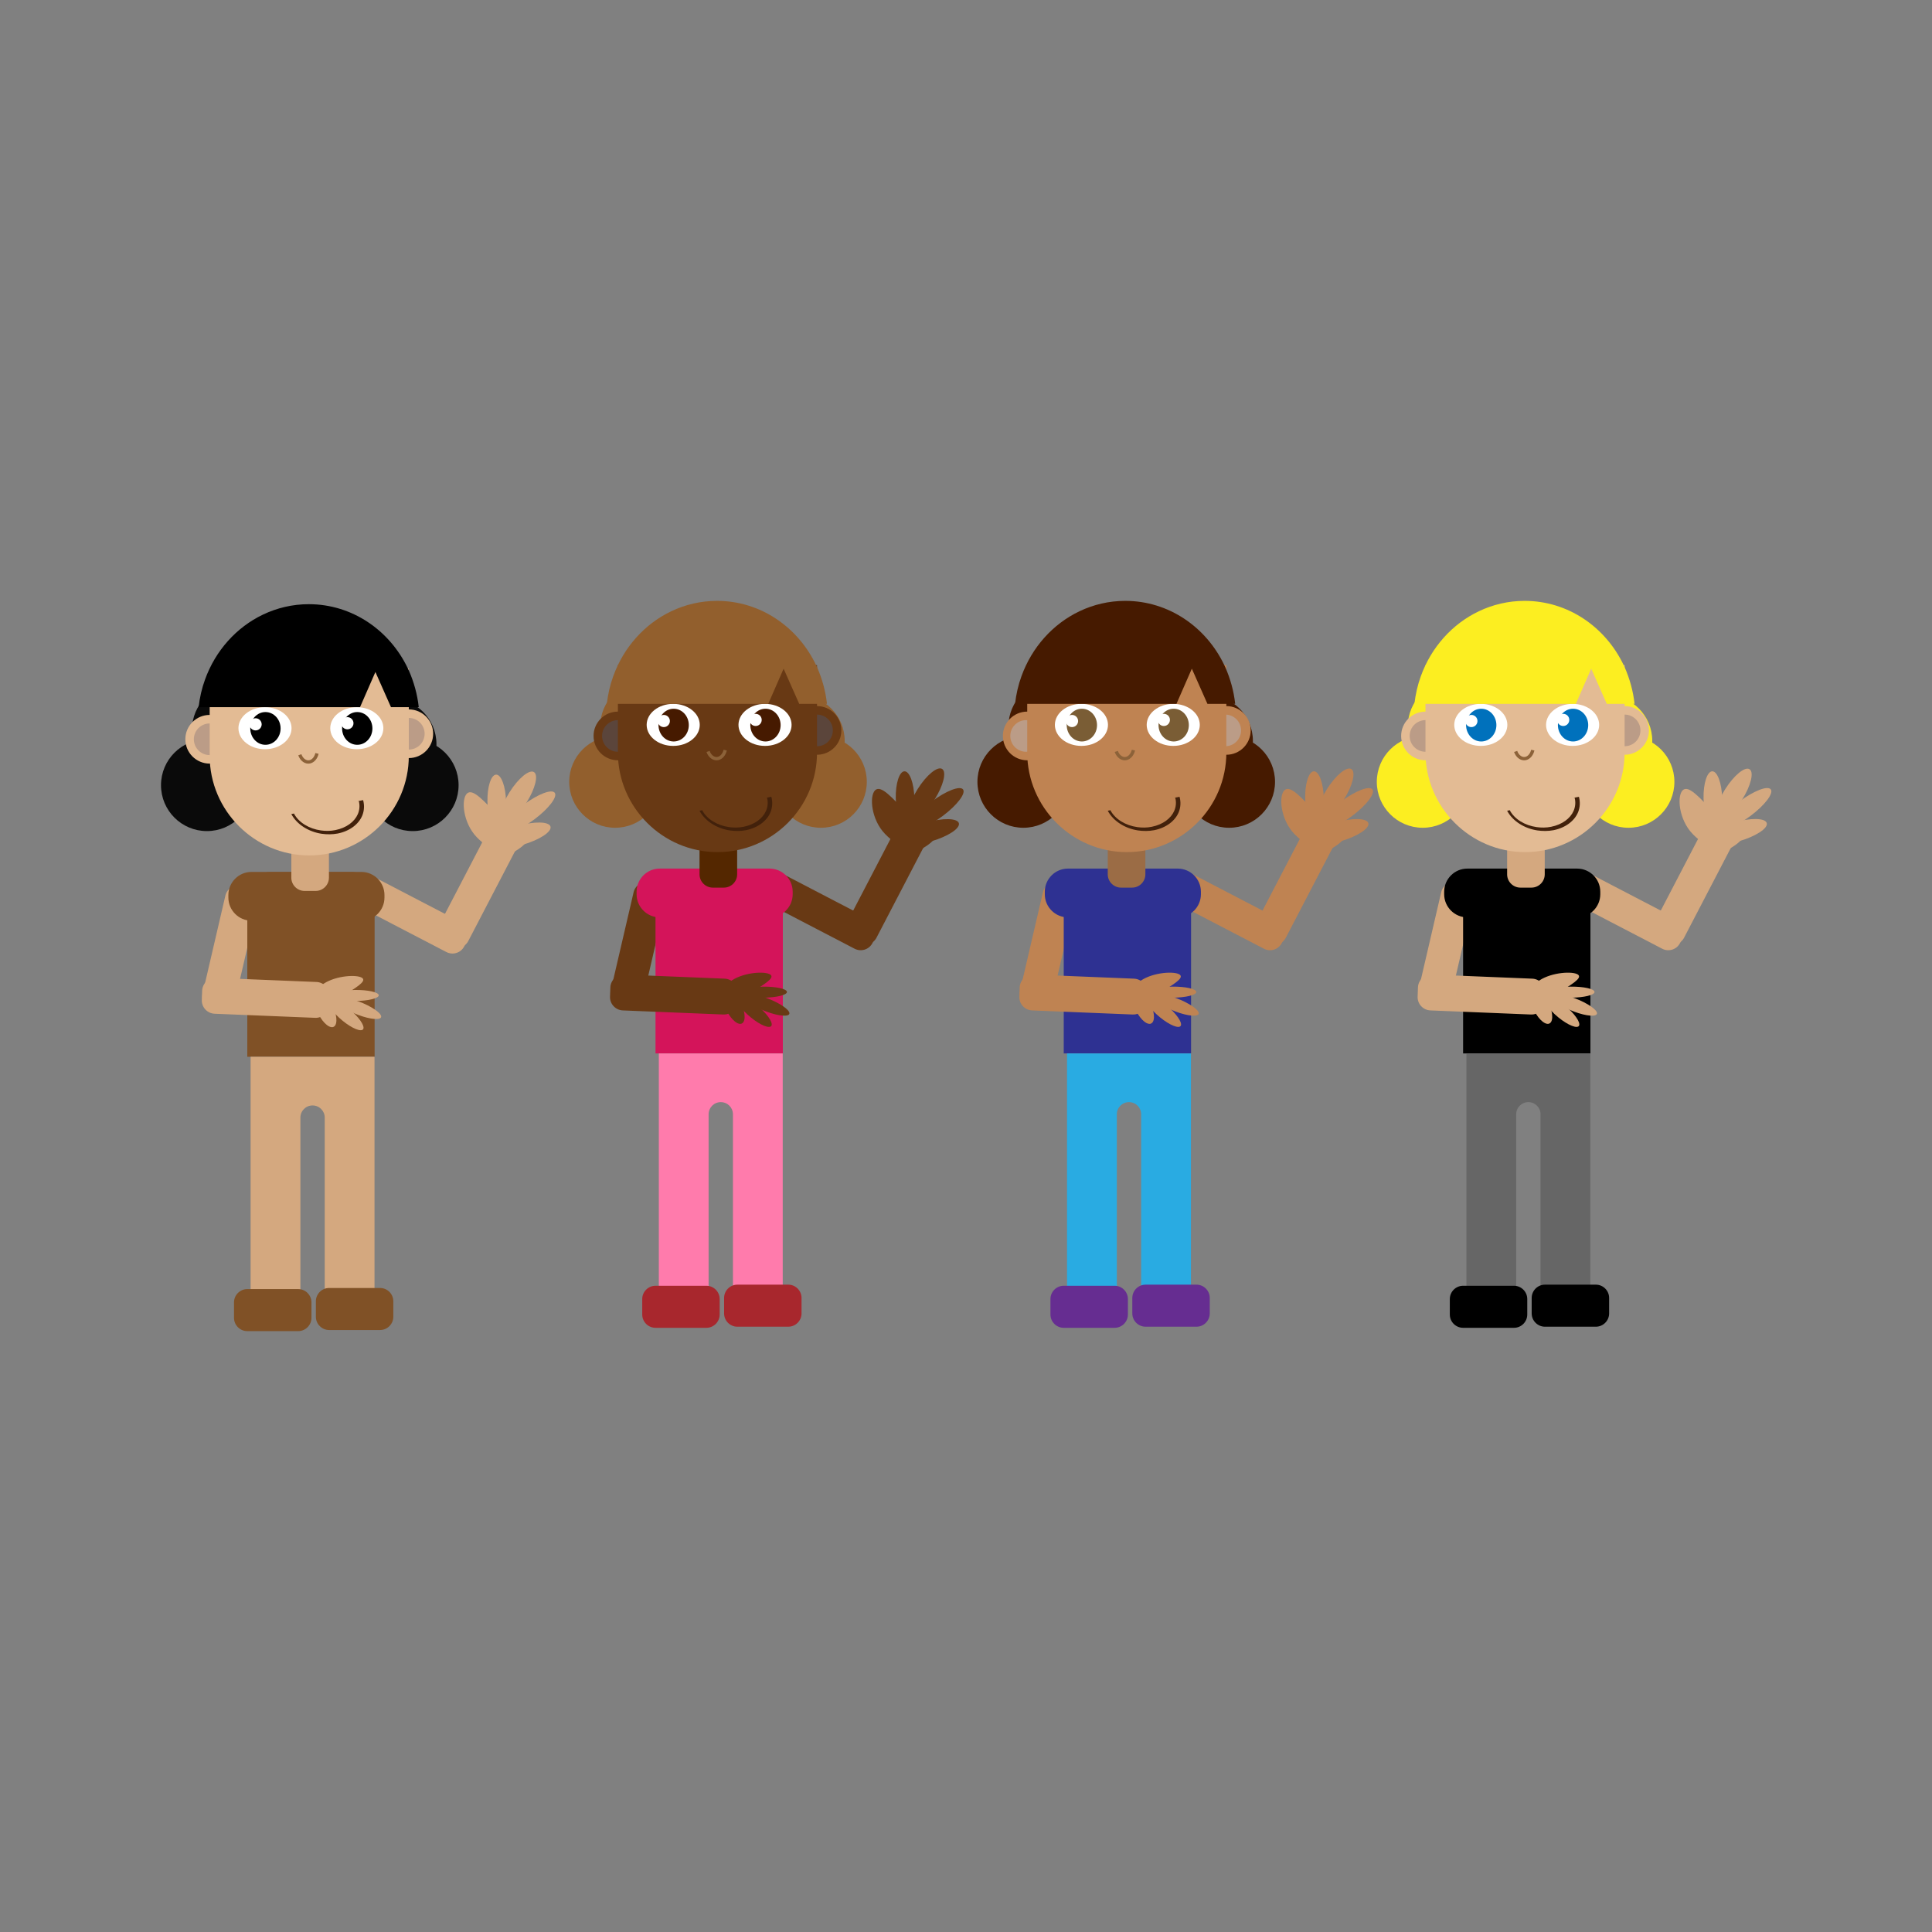 <svg:svg xmlns:svg="http://www.w3.org/2000/svg" height="1746.389" id="Layer_1" style="enable-background:new 0 0 1366 768;" version="1.1" viewBox="-97.532 -459.244 1746.389 1746.389" width="1746.389" x="0px" y="0px" xml:space="preserve">
<svg:rect x="-97.532" y="-459.244" width="1746.389" height="1746.389" fill="#808080" stroke="none"/>
<svg:style type="text/css">
	.st0{fill:#D4A87F;}
	.st1{fill:#805126;}
	.st2{fill:#0A0A0A;}
	.st3{fill:#E3BB94;}
	.st4{fill:#BB9C87;}
	.st5{fill:#FFFFFF;}
	.st6{fill:none;stroke:#8C6239;stroke-width:3;stroke-miterlimit:10;}
	.st7{fill:#42210B;}
	.st8{fill:#683914;}
	.st9{fill:#D4145A;}
	.st10{fill:#925F2D;}
	.st11{fill:#5B453B;}
	.st12{fill:#542700;}
	.st13{fill:#461A00;}
	.st14{fill:#FF7BAC;}
	.st15{fill:#A8272D;}
	.st16{fill:#BF8352;}
	.st17{fill:#2E3192;}
	.st18{fill:#9B6C45;}
	.st19{fill:#7A5D35;}
	.st20{fill:#29ABE2;}
	.st21{fill:#662D91;}
	.st22{fill:#FCEE21;}
	.st23{fill:#0071BC;}
	.st24{fill:#666666;}
</svg:style>
<svg:path class="st0" d="M239.1,332.7l80.7,42c5.9,3,8.2,10.3,5.1,16.2l-2.8,5.3c-3,5.9-10.3,8.2-16.2,5.1l-80.7-42  c-5.9-3-8.2-10.3-5.1-16.2l2.8-5.3C225.9,331.9,233.2,329.7,239.1,332.7z" />
<svg:path class="st0" d="M367.8,310.6l-42,80.7c-3,5.9-10.3,8.2-16.2,5.1l-5.3-2.8c-5.9-3-8.2-10.3-5.1-16.2l42-80.7  c3-5.9,10.3-8.2,16.2-5.1l5.3,2.8C368.6,297.4,370.8,304.7,367.8,310.6z" />
<svg:path class="st0" d="M135.4,357.1l-20.6,88.6c-1.5,6.4-8,10.5-14.4,9l-5.8-1.4c-6.4-1.5-10.5-8-9-14.4l20.6-88.6  c1.5-6.4,8-10.5,14.4-9l5.8,1.4C132.9,344.2,136.9,350.7,135.4,357.1z" />
<svg:path class="st1" d="M241,496H126V349.9c0-11.5,9.4-20.9,20.9-20.9h73.3c11.5,0,20.9,9.4,20.9,20.9V496z" />
<svg:path class="st1" d="M229.1,373h-99.3c-11.5,0-20.9-9.4-20.9-20.9v-2.3c0-11.5,9.4-20.9,20.9-20.9h99.3c11.5,0,20.9,9.4,20.9,20.9  v2.3C250,363.6,240.6,373,229.1,373z" />
<svg:circle class="st2" cx="89.5" cy="250.5" r="41.5" />
<svg:circle class="st2" cx="255.5" cy="213.5" r="41.5" />
<svg:circle class="st2" cx="117.5" cy="200.5" r="41.5" />
<svg:circle class="st2" cx="275.5" cy="250.5" r="41.5" />
<svg:g>
	<svg:circle class="st3" cx="92" cy="209" r="22" />
</svg:g>
<svg:g>
	<svg:circle class="st3" cx="272" cy="204" r="22" />
</svg:g>
<svg:circle class="st4" cx="92" cy="209" r="14.3" />
<svg:circle class="st4" cx="272" cy="204" r="14.3" />
<svg:path class="st0" d="M187.8,346.1h-10c-6.6,0-12-5.4-12-12V308c0-6.6,5.4-12,12-12h10c6.6,0,12,5.4,12,12v26.1  C199.8,340.7,194.4,346.1,187.8,346.1z" />
<svg:g>
	<svg:path class="st3" d="M272,224v-79H92v79c0,49.5,40.5,90,90,90c24.8,0,47.3-10.1,63.6-26.4C261.9,271.3,272,248.8,272,224z" />
</svg:g>
<svg:g>
	<svg:ellipse class="st5" cx="142" cy="199" rx="24" ry="19" />
</svg:g>
<svg:g>
	<svg:ellipse cx="142.4" cy="199.2" rx="13.7" ry="14.8" />
</svg:g>
<svg:g>
	<svg:ellipse class="st5" cx="225" cy="199" rx="24" ry="19" />
</svg:g>
<svg:g>
	<svg:ellipse cx="225.4" cy="199.2" rx="13.7" ry="14.8" />
</svg:g>
<svg:path class="st6" d="M173.5,223c1.6,4.6,5.4,7.2,9,6.4c3.1-0.7,5.6-3.7,6.5-7.6" />
<svg:path class="st7" d="M230.7,264l-4.7,0.9c0,0,0,0.1,0,0.1l0.8-0.2c1.1,4.1,0.7,8.2-0.9,11.9c-3,6.9-10.3,12.4-20.3,14.4  c-4.4,0.9-8.9,0.9-13.1,0.3c-10.6-1.5-20-7.1-24.3-15.2l0.3,0c0,0-0.1-0.1-0.1-0.1l-2.6,0.5c4.9,9.3,15.5,16,27.3,17.8  c4.8,0.7,9.7,0.7,14.6-0.2c11-2.2,19.1-8.5,22.3-16.4C231.7,273.5,232,268.7,230.7,264z" />
<svg:circle class="st5" cx="133.5" cy="195.5" r="5.5" />
<svg:circle class="st5" cx="216.5" cy="194.5" r="5.5" />
<svg:path d="M281,180h-25.1l-14.1-31.8L227.9,180H82c1-8.7,2.9-17.1,5.8-25c9.4-26.1,28.3-47.2,52.4-58.7c12.6-6,26.6-9.4,41.4-9.4  c39.2,0,73.1,23.6,89.5,58c0.3,0.7,0.6,1.4,1,2.1C276.6,157.3,279.7,168.3,281,180z" />
<svg:path class="st0" d="M97.7,424.7l90.9,3.7c6.6,0.3,11.8,5.9,11.5,12.5l-0.3,8.4c-0.3,6.6-5.9,11.8-12.5,11.5l-90.9-3.7  c-6.6-0.3-11.8-5.9-11.5-12.5l0.3-8.4C85.5,429.6,91.1,424.4,97.7,424.7z" />
<svg:g>
	<svg:ellipse class="st0" cx="370.9" cy="261.4" rx="27" ry="9" transform="matrix(0.534 -0.845 0.845 0.534 -48.202 435.325)" />
	
		<svg:ellipse class="st0" cx="351.4" cy="265.3" rx="8.4" ry="24.4" transform="matrix(1 -2.215558e-02 2.215558e-02 1 -5.791 7.85)" />
	<svg:path class="st0" d="M333.5,297.6c12.6,12.9,26,17.6,32.6,13.8c30.3-17.3-0.4-20-13-32.9s-23.2-25.7-28.6-20.4   S321,284.7,333.5,297.6z" />
	
		<svg:ellipse class="st0" cx="380.6" cy="274.7" rx="29" ry="8.2" transform="matrix(0.801 -0.599 0.599 0.801 -88.718 282.693)" />
	
		<svg:ellipse class="st0" cx="372.4" cy="295.8" rx="28.6" ry="8.8" transform="matrix(0.961 -0.278 0.278 0.961 -67.517 115.13)" />
</svg:g>
<svg:g>
	<svg:path class="st0" d="M230.9,447.7c-11-4.8-21.8-6.6-24.2-4.2c-2.4,2.5,4.7,8.3,15.7,13.1s21.8,6.6,24.2,4.2   C248.9,458.3,241.9,452.5,230.9,447.7z" />
	<svg:path class="st0" d="M223.3,435.6c-11.8,0.1-21.4,2.4-21.3,5.2c0.1,2.8,9.7,4.9,21.5,4.8s21.4-2.4,21.3-5.2   C244.7,437.6,235.1,435.5,223.3,435.6z" />
	<svg:path class="st0" d="M195.1,429.9c-11.4,7.4-15.6,15.3-12.3,19.2c15,18,17.5-0.2,28.9-7.6c11.4-7.4,22.7-13.6,18.1-16.8   C225.2,421.5,206.5,422.5,195.1,429.9z" />
	<svg:path class="st0" d="M220.7,455c-8.3-7.6-17.7-12.5-20.9-10.9c-3.2,1.6,1,9.1,9.3,16.7s17.7,12.5,20.9,10.9S229,462.6,220.7,455z" />
	<svg:path class="st0" d="M203.9,451.5c-3.7-9-10.1-15.6-14.3-14.9c-4.1,0.8-4.4,8.7-0.7,17.7c3.7,9,10.1,15.6,14.3,14.9   C207.4,468.4,207.7,460.5,203.9,451.5z" />
</svg:g>
<svg:path class="st0" d="M241,496v229h-45V551c0-6.1-4.9-11-11-11h0c-6.1,0-11,4.9-11,11v174h-45V496H241z" />
<svg:path class="st1" d="M172,744h-46c-6.6,0-12-5.4-12-12v-14c0-6.6,5.4-12,12-12h46c6.6,0,12,5.4,12,12v14  C184,738.6,178.6,744,172,744z" />
<svg:path class="st1" d="M246,743h-46c-6.6,0-12-5.4-12-12v-14c0-6.6,5.4-12,12-12h46c6.6,0,12,5.4,12,12v14  C258,737.6,252.6,743,246,743z" />
<svg:path class="st8" d="M608.1,329.7l80.7,42c5.9,3,8.2,10.3,5.1,16.2l-2.8,5.3c-3,5.9-10.3,8.2-16.2,5.1l-80.7-42  c-5.9-3-8.2-10.3-5.1-16.2l2.8-5.3C594.9,328.9,602.2,326.7,608.1,329.7z" />
<svg:path class="st8" d="M736.8,307.6l-42,80.7c-3,5.9-10.3,8.2-16.2,5.1l-5.3-2.8c-5.9-3-8.2-10.3-5.1-16.2l42-80.7  c3-5.9,10.3-8.2,16.2-5.1l5.3,2.8C737.6,294.4,739.8,301.7,736.8,307.6z" />
<svg:path class="st8" d="M504.4,354.1l-20.6,88.6c-1.5,6.4-8,10.5-14.4,9l-5.8-1.4c-6.4-1.5-10.5-8-9-14.4l20.6-88.6  c1.5-6.4,8-10.5,14.4-9l5.8,1.4C501.9,341.2,505.9,347.7,504.4,354.1z" />
<svg:path class="st9" d="M610,493H495V346.9c0-11.5,9.4-20.9,20.9-20.9h73.3c11.5,0,20.9,9.4,20.9,20.9V493z" />
<svg:path class="st9" d="M598.1,370h-99.3c-11.5,0-20.9-9.4-20.9-20.9v-2.3c0-11.5,9.4-20.9,20.9-20.9h99.3c11.5,0,20.9,9.4,20.9,20.9  v2.3C619,360.6,609.6,370,598.1,370z" />
<svg:circle class="st10" cx="458.5" cy="247.5" r="41.5" />
<svg:circle class="st10" cx="624.5" cy="210.5" r="41.5" />
<svg:circle class="st10" cx="486.5" cy="197.5" r="41.5" />
<svg:circle class="st10" cx="644.5" cy="247.5" r="41.5" />
<svg:g>
	<svg:circle class="st8" cx="461" cy="206" r="22" />
</svg:g>
<svg:g>
	<svg:circle class="st8" cx="641" cy="201" r="22" />
</svg:g>
<svg:circle class="st11" cx="461" cy="206" r="14.3" />
<svg:circle class="st11" cx="641" cy="201" r="14.3" />
<svg:path class="st12" d="M556.8,343.1h-10c-6.6,0-12-5.4-12-12V305c0-6.6,5.4-12,12-12h10c6.6,0,12,5.4,12,12v26.1  C568.8,337.7,563.4,343.1,556.8,343.1z" />
<svg:g>
	<svg:path class="st8" d="M641,221v-79H461v79c0,49.5,40.5,90,90,90c24.8,0,47.3-10.1,63.6-26.4C630.9,268.3,641,245.8,641,221z" />
</svg:g>
<svg:g>
	<svg:ellipse class="st5" cx="511" cy="196" rx="24" ry="19" />
</svg:g>
<svg:g>
	<svg:ellipse class="st13" cx="511.4" cy="196.2" rx="13.7" ry="14.8" />
</svg:g>
<svg:g>
	<svg:ellipse class="st5" cx="594" cy="196" rx="24" ry="19" />
</svg:g>
<svg:g>
	<svg:ellipse class="st13" cx="594.4" cy="196.2" rx="13.7" ry="14.8" />
</svg:g>
<svg:path class="st6" d="M542.5,220c1.6,4.6,5.4,7.2,9,6.4c3.1-0.7,5.6-3.7,6.5-7.6" />
<svg:path class="st7" d="M599.7,261l-4.7,0.9c0,0,0,0.1,0,0.1l0.8-0.2c1.1,4.1,0.7,8.2-0.9,11.9c-3,6.9-10.3,12.4-20.3,14.4  c-4.4,0.9-8.9,0.9-13.1,0.3c-10.6-1.5-20-7.1-24.3-15.2l0.3,0c0,0-0.1-0.1-0.1-0.1l-2.6,0.5c4.9,9.3,15.5,16,27.3,17.8  c4.8,0.7,9.7,0.7,14.6-0.2c11-2.2,19.1-8.5,22.3-16.4C600.7,270.5,601,265.7,599.7,261z" />
<svg:circle class="st5" cx="502.5" cy="192.5" r="5.5" />
<svg:circle class="st5" cx="585.5" cy="191.5" r="5.5" />
<svg:path class="st10" d="M650,177h-25.1l-14.1-31.8L596.9,177H451c1-8.7,2.9-17.1,5.8-25c9.4-26.1,28.3-47.2,52.4-58.7  c12.6-6,26.6-9.4,41.4-9.4c39.2,0,73.1,23.6,89.5,58c0.3,0.7,0.6,1.4,1,2.1C645.6,154.3,648.7,165.3,650,177z" />
<svg:path class="st8" d="M466.7,421.7l90.9,3.7c6.6,0.3,11.8,5.9,11.5,12.5l-0.3,8.4c-0.3,6.6-5.9,11.8-12.5,11.5l-90.9-3.7  c-6.6-0.3-11.8-5.9-11.5-12.5l0.3-8.4C454.5,426.6,460.1,421.4,466.7,421.7z" />
<svg:g>
	<svg:ellipse class="st8" cx="739.9" cy="258.4" rx="27" ry="9" transform="matrix(0.534 -0.845 0.845 0.534 126.219 745.868)" />
	
		<svg:ellipse class="st8" cx="720.4" cy="262.3" rx="8.4" ry="24.4" transform="matrix(1 -2.215558e-02 2.215558e-02 1 -5.634 16.025)" />
	<svg:path class="st8" d="M702.5,294.6c12.6,12.9,26,17.6,32.6,13.8c30.3-17.3-0.4-20-13-32.9s-23.2-25.7-28.6-20.4   C688.1,260.4,690,281.7,702.5,294.6z" />
	
		<svg:ellipse class="st8" cx="749.6" cy="271.7" rx="29" ry="8.2" transform="matrix(0.801 -0.599 0.599 0.801 -13.415 503.102)" />
	
		<svg:ellipse class="st8" cx="741.4" cy="292.8" rx="28.6" ry="8.8" transform="matrix(0.961 -0.278 0.278 0.961 -52.154 217.538)" />
</svg:g>
<svg:g>
	<svg:path class="st8" d="M599.9,444.7c-11-4.8-21.8-6.6-24.2-4.2s4.7,8.3,15.7,13.1s21.8,6.6,24.2,4.2   C617.9,455.3,610.9,449.5,599.9,444.7z" />
	<svg:path class="st8" d="M592.3,432.6c-11.8,0.1-21.4,2.4-21.3,5.2c0.1,2.8,9.7,4.9,21.5,4.8c11.8-0.1,21.4-2.4,21.3-5.2   C613.7,434.6,604.1,432.5,592.3,432.6z" />
	<svg:path class="st8" d="M564.1,426.9c-11.4,7.4-15.6,15.3-12.3,19.2c15,18,17.5-0.2,28.9-7.6s22.7-13.6,18.1-16.8   C594.2,418.5,575.5,419.5,564.1,426.9z" />
	<svg:path class="st8" d="M589.7,452c-8.3-7.6-17.7-12.5-20.9-10.9c-3.2,1.6,1,9.1,9.3,16.7s17.7,12.5,20.9,10.9   C602.2,467.1,598,459.6,589.7,452z" />
	<svg:path class="st8" d="M572.9,448.5c-3.7-9-10.1-15.6-14.3-14.9c-4.1,0.8-4.4,8.7-0.7,17.7c3.7,9,10.1,15.6,14.3,14.9   C576.4,465.4,576.7,457.5,572.9,448.5z" />
</svg:g>
<svg:path class="st14" d="M610,493v229h-45V548c0-6.1-4.9-11-11-11l0,0c-6.1,0-11,4.9-11,11v174h-45V493H610z" />
<svg:path class="st15" d="M541,741h-46c-6.6,0-12-5.4-12-12v-14c0-6.6,5.4-12,12-12h46c6.6,0,12,5.4,12,12v14  C553,735.6,547.6,741,541,741z" />
<svg:path class="st15" d="M615,740h-46c-6.6,0-12-5.4-12-12v-14c0-6.6,5.4-12,12-12h46c6.6,0,12,5.4,12,12v14  C627,734.6,621.6,740,615,740z" />
<svg:path class="st16" d="M978.1,329.7l80.7,42c5.9,3,8.2,10.3,5.1,16.2l-2.8,5.3c-3,5.9-10.3,8.2-16.2,5.1l-80.7-42  c-5.9-3-8.2-10.3-5.1-16.2l2.8-5.3C964.9,328.9,972.2,326.7,978.1,329.7z" />
<svg:path class="st16" d="M1106.8,307.6l-42,80.7c-3,5.9-10.3,8.2-16.2,5.1l-5.3-2.8c-5.9-3-8.2-10.3-5.1-16.2l42-80.7  c3-5.9,10.3-8.2,16.2-5.1l5.3,2.8C1107.6,294.4,1109.8,301.7,1106.8,307.6z" />
<svg:path class="st16" d="M874.4,354.1l-20.6,88.6c-1.5,6.4-8,10.5-14.4,9l-5.8-1.4c-6.4-1.5-10.5-8-9-14.4l20.6-88.6  c1.5-6.4,8-10.5,14.4-9l5.8,1.4C871.9,341.2,875.9,347.7,874.4,354.1z" />
<svg:path class="st17" d="M979,493H864V346.9c0-11.5,9.4-20.9,20.9-20.9h73.3c11.5,0,20.9,9.4,20.9,20.9V493z" />
<svg:path class="st17" d="M967.1,370h-99.3c-11.5,0-20.9-9.4-20.9-20.9v-2.3c0-11.5,9.4-20.9,20.9-20.9h99.3c11.5,0,20.9,9.4,20.9,20.9  v2.3C988,360.6,978.6,370,967.1,370z" />
<svg:circle class="st13" cx="827.5" cy="247.5" r="41.5" />
<svg:circle class="st13" cx="993.5" cy="210.5" r="41.5" />
<svg:circle class="st13" cx="855.5" cy="197.5" r="41.5" />
<svg:circle class="st13" cx="1013.5" cy="247.5" r="41.5" />
<svg:g>
	<svg:circle class="st16" cx="831" cy="206" r="22" />
</svg:g>
<svg:g>
	<svg:circle class="st16" cx="1011" cy="201" r="22" />
</svg:g>
<svg:circle class="st4" cx="830" cy="206" r="14.3" />
<svg:circle class="st4" cx="1010" cy="201" r="14.3" />
<svg:path class="st18" d="M925.8,343.1h-10c-6.6,0-12-5.4-12-12V305c0-6.6,5.4-12,12-12h10c6.6,0,12,5.4,12,12v26.1  C937.8,337.7,932.4,343.1,925.8,343.1z" />
<svg:g>
	<svg:path class="st16" d="M1011,221v-79H831v79c0,49.5,40.5,90,90,90c24.8,0,47.3-10.1,63.6-26.4C1000.9,268.3,1011,245.8,1011,221z" />
</svg:g>
<svg:g>
	<svg:ellipse class="st5" cx="880" cy="196" rx="24" ry="19" />
</svg:g>
<svg:g>
	<svg:ellipse class="st19" cx="880.4" cy="196.2" rx="13.7" ry="14.8" />
</svg:g>
<svg:g>
	<svg:ellipse class="st5" cx="963" cy="196" rx="24" ry="19" />
</svg:g>
<svg:g>
	<svg:ellipse class="st19" cx="963.4" cy="196.2" rx="13.7" ry="14.8" />
</svg:g>
<svg:path class="st6" d="M911.5,220c1.6,4.6,5.4,7.2,9,6.4c3.1-0.7,5.6-3.7,6.5-7.6" />
<svg:path class="st7" d="M968.7,261l-4.7,0.9c0,0,0,0.1,0,0.1l0.8-0.2c1.1,4.1,0.7,8.2-0.9,11.9c-3,6.9-10.3,12.4-20.3,14.4  c-4.4,0.9-8.9,0.9-13.1,0.3c-10.6-1.5-20-7.1-24.3-15.2l0.3,0c0,0-0.1-0.1-0.1-0.1l-2.6,0.5c4.9,9.3,15.5,16,27.3,17.8  c4.8,0.7,9.7,0.7,14.6-0.2c11-2.2,19.1-8.5,22.3-16.4C969.7,270.5,970,265.7,968.7,261z" />
<svg:circle class="st5" cx="871.5" cy="192.5" r="5.5" />
<svg:circle class="st5" cx="954.5" cy="191.5" r="5.5" />
<svg:path class="st13" d="M1019,177h-25.1l-14.1-31.8L965.9,177H820c1-8.7,2.9-17.1,5.8-25c9.4-26.1,28.3-47.2,52.4-58.7  c12.6-6,26.6-9.4,41.4-9.4c39.2,0,73.1,23.6,89.5,58c0.3,0.7,0.6,1.4,1,2.1C1014.6,154.3,1017.7,165.3,1019,177z" />
<svg:path class="st16" d="M836.7,421.7l90.9,3.7c6.6,0.3,11.8,5.9,11.5,12.5l-0.3,8.4c-0.3,6.6-5.9,11.8-12.5,11.5l-90.9-3.7  c-6.6-0.3-11.8-5.9-11.5-12.5l0.3-8.4C824.5,426.6,830.1,421.4,836.7,421.7z" />
<svg:g>
	
		<svg:ellipse class="st16" cx="1109.9" cy="258.4" rx="27" ry="9" transform="matrix(0.534 -0.845 0.845 0.534 298.569 1058.653)" />
	
		<svg:ellipse class="st16" cx="1090.4" cy="262.3" rx="8.4" ry="24.4" transform="matrix(1 -2.215558e-02 2.215558e-02 1 -5.543 24.222)" />
	<svg:path class="st16" d="M1072.5,294.6c12.6,12.9,26,17.6,32.6,13.8c30.3-17.3-0.4-20-13-32.9c-12.6-12.9-23.2-25.7-28.6-20.4   C1058.1,260.4,1060,281.7,1072.5,294.6z" />
	
		<svg:ellipse class="st16" cx="1119.6" cy="271.7" rx="29" ry="8.2" transform="matrix(0.801 -0.599 0.599 0.801 60.29 724.708)" />
	
		<svg:ellipse class="st16" cx="1111.4" cy="292.8" rx="28.6" ry="8.8" transform="matrix(0.961 -0.278 0.278 0.961 -37.586 320.343)" />
</svg:g>
<svg:g>
	<svg:path class="st16" d="M969.9,444.7c-11-4.8-21.8-6.6-24.2-4.2s4.7,8.3,15.7,13.1s21.8,6.6,24.2,4.2   C987.9,455.3,980.9,449.5,969.9,444.7z" />
	<svg:path class="st16" d="M962.3,432.6c-11.8,0.1-21.4,2.4-21.3,5.2c0.1,2.8,9.7,4.9,21.5,4.8c11.8-0.1,21.4-2.4,21.3-5.2   C983.7,434.6,974.1,432.5,962.3,432.6z" />
	<svg:path class="st16" d="M934.1,426.9c-11.4,7.4-15.6,15.3-12.3,19.2c15,18,17.5-0.2,28.9-7.6s22.7-13.6,18.1-16.8   C964.2,418.5,945.5,419.5,934.1,426.9z" />
	<svg:path class="st16" d="M959.7,452c-8.3-7.6-17.7-12.5-20.9-10.9c-3.2,1.6,1,9.1,9.3,16.7s17.7,12.5,20.9,10.9   C972.2,467.1,968,459.6,959.7,452z" />
	<svg:path class="st16" d="M942.9,448.5c-3.7-9-10.1-15.6-14.3-14.9c-4.1,0.8-4.4,8.7-0.7,17.7c3.7,9,10.1,15.6,14.3,14.9   C946.4,465.4,946.7,457.5,942.9,448.5z" />
</svg:g>
<svg:path class="st20" d="M979,493v229h-45V548c0-6.1-4.9-11-11-11l0,0c-6.1,0-11,4.9-11,11v174h-45V493H979z" />
<svg:path class="st21" d="M910,741h-46c-6.6,0-12-5.4-12-12v-14c0-6.6,5.4-12,12-12h46c6.6,0,12,5.4,12,12v14  C922,735.6,916.6,741,910,741z" />
<svg:path class="st21" d="M984,740h-46c-6.6,0-12-5.4-12-12v-14c0-6.6,5.4-12,12-12h46c6.6,0,12,5.4,12,12v14  C996,734.6,990.6,740,984,740z" />
<svg:path class="st0" d="M1338.1,329.7l80.7,42c5.9,3,8.2,10.3,5.1,16.2l-2.8,5.3c-3,5.9-10.3,8.2-16.2,5.1l-80.7-42  c-5.9-3-8.2-10.3-5.1-16.2l2.8-5.3C1324.9,328.9,1332.2,326.7,1338.1,329.7z" />
<svg:path class="st0" d="M1466.8,307.6l-42,80.7c-3,5.9-10.3,8.2-16.2,5.1l-5.3-2.8c-5.9-3-8.2-10.3-5.1-16.2l42-80.7  c3-5.9,10.3-8.2,16.2-5.1l5.3,2.8C1467.6,294.4,1469.8,301.7,1466.8,307.6z" />
<svg:path class="st0" d="M1234.4,354.1l-20.6,88.6c-1.5,6.4-8,10.5-14.4,9l-5.8-1.4c-6.4-1.5-10.5-8-9-14.4l20.6-88.6  c1.5-6.4,8-10.5,14.4-9l5.8,1.4C1231.9,341.2,1235.9,347.7,1234.4,354.1z" />
<svg:path d="M1340,493h-115V346.9c0-11.5,9.4-20.9,20.9-20.9h73.3c11.5,0,20.9,9.4,20.9,20.9V493z" />
<svg:path d="M1328.1,370h-99.3c-11.5,0-20.9-9.4-20.9-20.9v-2.3c0-11.5,9.4-20.9,20.9-20.9h99.3c11.5,0,20.9,9.4,20.9,20.9v2.3  C1349,360.6,1339.6,370,1328.1,370z" />
<svg:circle class="st22" cx="1188.5" cy="247.5" r="41.5" />
<svg:circle class="st22" cx="1354.5" cy="210.5" r="41.5" />
<svg:circle class="st22" cx="1216.5" cy="197.5" r="41.5" />
<svg:circle class="st22" cx="1374.5" cy="247.5" r="41.5" />
<svg:g>
	<svg:circle class="st3" cx="1191" cy="206" r="22" />
</svg:g>
<svg:g>
	<svg:circle class="st3" cx="1371" cy="201" r="22" />
</svg:g>
<svg:circle class="st4" cx="1191" cy="206" r="14.3" />
<svg:circle class="st4" cx="1371" cy="201" r="14.3" />
<svg:path class="st0" d="M1286.8,343.1h-10c-6.6,0-12-5.4-12-12V305c0-6.6,5.4-12,12-12h10c6.6,0,12,5.4,12,12v26.1  C1298.8,337.7,1293.4,343.1,1286.8,343.1z" />
<svg:g>
	<svg:path class="st3" d="M1371,221v-79h-180v79c0,49.5,40.5,90,90,90c24.8,0,47.3-10.1,63.6-26.4C1360.9,268.3,1371,245.8,1371,221z" />
</svg:g>
<svg:g>
	<svg:ellipse class="st5" cx="1241" cy="196" rx="24" ry="19" />
</svg:g>
<svg:g>
	<svg:ellipse class="st23" cx="1241.4" cy="196.2" rx="13.7" ry="14.8" />
</svg:g>
<svg:g>
	<svg:ellipse class="st5" cx="1324" cy="196" rx="24" ry="19" />
</svg:g>
<svg:g>
	<svg:ellipse class="st23" cx="1324.4" cy="196.2" rx="13.7" ry="14.8" />
</svg:g>
<svg:path class="st6" d="M1272.5,220c1.6,4.6,5.4,7.2,9,6.4c3.1-0.7,5.6-3.7,6.5-7.6" />
<svg:path class="st7" d="M1329.7,261l-4.7,0.9c0,0,0,0.1,0,0.1l0.8-0.2c1.1,4.1,0.7,8.2-0.9,11.9c-3,6.9-10.3,12.4-20.3,14.4  c-4.4,0.9-8.9,0.9-13.1,0.3c-10.6-1.5-20-7.1-24.3-15.2l0.3,0c0,0-0.1-0.1-0.1-0.1l-2.6,0.5c4.9,9.3,15.5,16,27.3,17.8  c4.8,0.7,9.7,0.7,14.6-0.2c11-2.2,19.1-8.5,22.3-16.4C1330.7,270.5,1331,265.7,1329.7,261z" />
<svg:circle class="st5" cx="1232.5" cy="192.5" r="5.5" />
<svg:circle class="st5" cx="1315.5" cy="191.5" r="5.5" />
<svg:path class="st22" d="M1380,177h-25.1l-14.1-31.8l-13.9,31.8H1181c1-8.7,2.9-17.1,5.8-25c9.4-26.1,28.3-47.2,52.4-58.7  c12.6-6,26.6-9.4,41.4-9.4c39.2,0,73.1,23.6,89.5,58c0.3,0.7,0.6,1.4,1,2.1C1375.6,154.3,1378.7,165.3,1380,177z" />
<svg:path class="st0" d="M1196.7,421.7l90.9,3.7c6.6,0.3,11.8,5.9,11.5,12.5l-0.3,8.4c-0.3,6.6-5.9,11.8-12.5,11.5l-90.9-3.7  c-6.6-0.3-11.8-5.9-11.5-12.5l0.3-8.4C1184.5,426.6,1190.1,421.4,1196.7,421.7z" />
<svg:g>
	
		<svg:ellipse class="st0" cx="1469.9" cy="258.4" rx="27" ry="9" transform="matrix(0.534 -0.845 0.845 0.534 466.26 1362.984)" />
	
		<svg:ellipse class="st0" cx="1450.4" cy="262.3" rx="8.4" ry="24.4" transform="matrix(1 -2.215558e-02 2.215558e-02 1 -5.455 32.198)" />
	<svg:path class="st0" d="M1432.5,294.6c12.6,12.9,26,17.6,32.6,13.8c30.3-17.3-0.4-20-13-32.9c-12.6-12.9-23.2-25.7-28.6-20.4   C1418.1,260.4,1420,281.7,1432.5,294.6z" />
	
		<svg:ellipse class="st0" cx="1479.6" cy="271.7" rx="29" ry="8.2" transform="matrix(0.801 -0.599 0.599 0.801 132.002 940.325)" />
	
		<svg:ellipse class="st0" cx="1471.4" cy="292.8" rx="28.6" ry="8.8" transform="matrix(0.961 -0.278 0.278 0.961 -23.41 420.368)" />
</svg:g>
<svg:g>
	<svg:path class="st0" d="M1329.9,444.7c-11-4.8-21.8-6.6-24.2-4.2s4.7,8.3,15.7,13.1c11,4.8,21.8,6.6,24.2,4.2   C1347.9,455.3,1340.9,449.5,1329.9,444.7z" />
	<svg:path class="st0" d="M1322.3,432.6c-11.8,0.1-21.4,2.4-21.3,5.2s9.7,4.9,21.5,4.8c11.8-0.1,21.4-2.4,21.3-5.2   S1334.1,432.5,1322.3,432.6z" />
	<svg:path class="st0" d="M1294.1,426.9c-11.4,7.4-15.6,15.3-12.3,19.2c15,18,17.5-0.2,28.9-7.6s22.7-13.6,18.1-16.8   C1324.2,418.5,1305.5,419.5,1294.1,426.9z" />
	<svg:path class="st0" d="M1319.7,452c-8.3-7.6-17.7-12.5-20.9-10.9c-3.2,1.6,1,9.1,9.3,16.7s17.7,12.5,20.9,10.9   C1332.2,467.1,1328,459.6,1319.7,452z" />
	<svg:path class="st0" d="M1302.9,448.5c-3.7-9-10.1-15.6-14.3-14.9s-4.4,8.7-0.7,17.7s10.1,15.6,14.3,14.9   C1306.4,465.4,1306.7,457.5,1302.9,448.5z" />
</svg:g>
<svg:path class="st24" d="M1340,493v229h-45V548c0-6.1-4.9-11-11-11l0,0c-6.1,0-11,4.9-11,11v174h-45V493H1340z" />
<svg:path d="M1271,741h-46c-6.6,0-12-5.4-12-12v-14c0-6.6,5.4-12,12-12h46c6.6,0,12,5.4,12,12v14C1283,735.6,1277.6,741,1271,741z" />
<svg:path d="M1345,740h-46c-6.6,0-12-5.4-12-12v-14c0-6.6,5.4-12,12-12h46c6.6,0,12,5.4,12,12v14C1357,734.6,1351.6,740,1345,740z" />
</svg:svg>